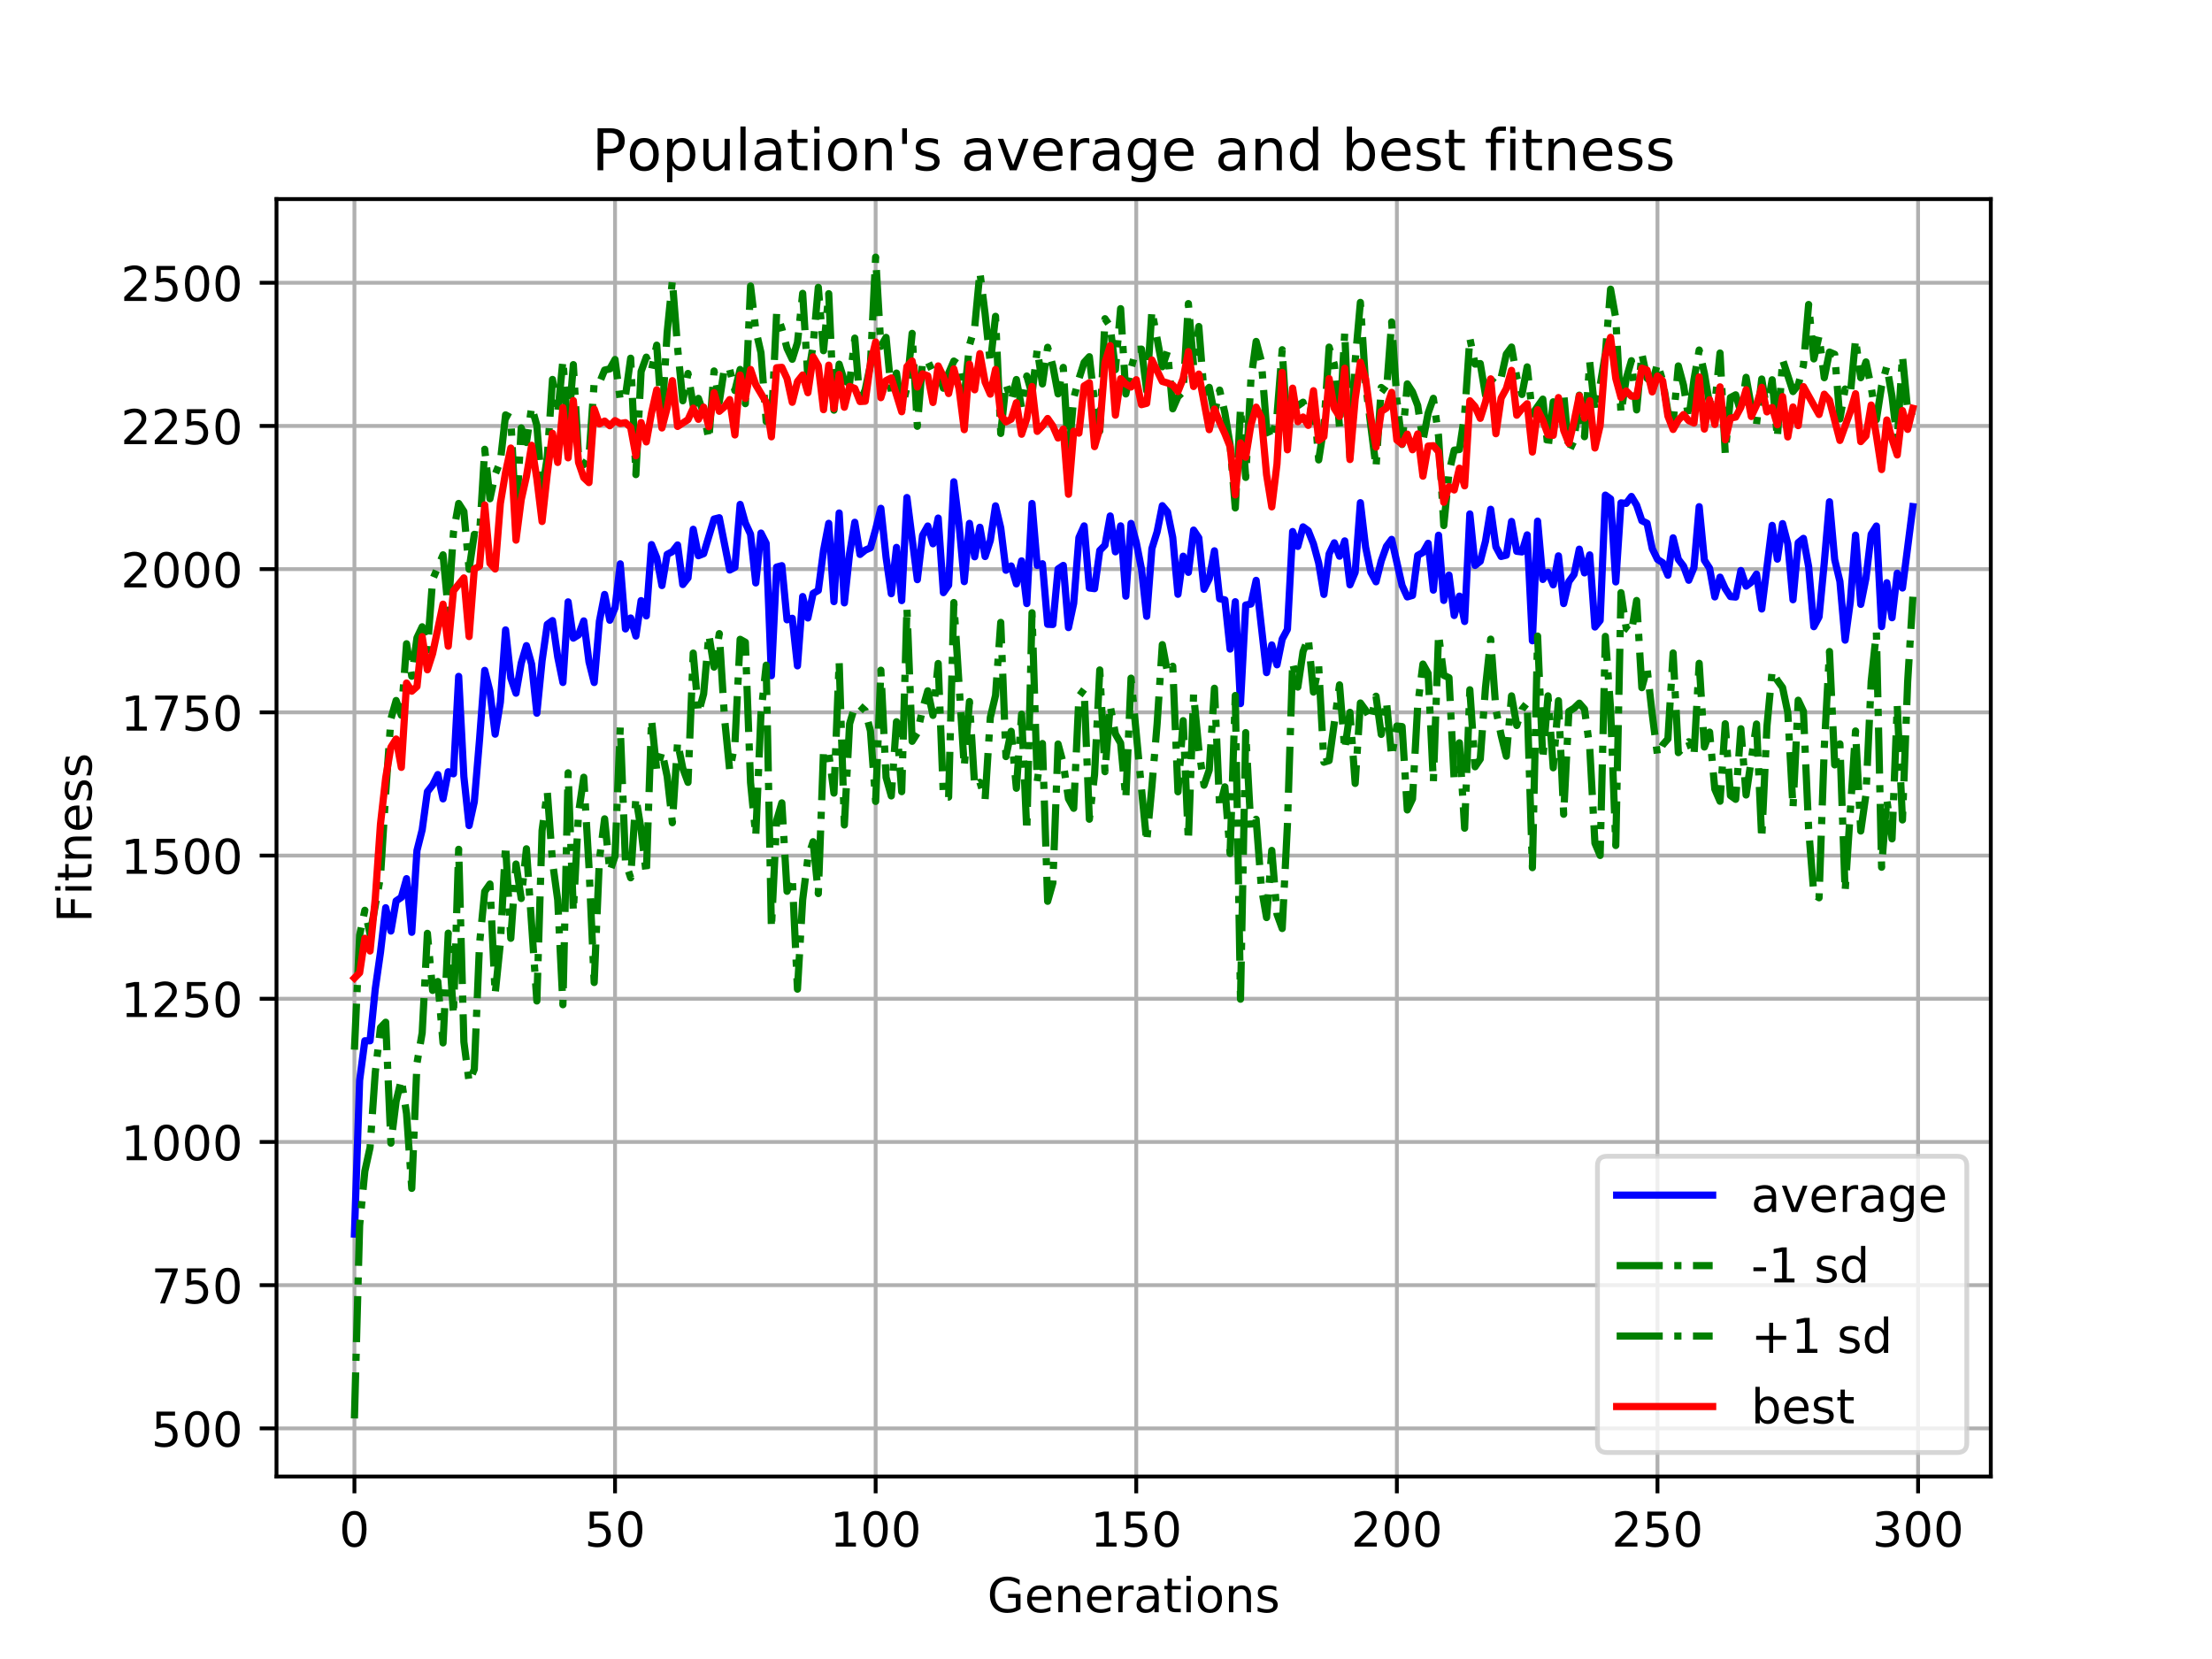 <?xml version="1.0" encoding="utf-8" standalone="no"?>
<!DOCTYPE svg PUBLIC "-//W3C//DTD SVG 1.1//EN"
  "http://www.w3.org/Graphics/SVG/1.1/DTD/svg11.dtd">
<!-- Created with matplotlib (https://matplotlib.org/) -->
<svg height="345.6pt" version="1.1" viewBox="0 0 460.8 345.6" width="460.8pt" xmlns="http://www.w3.org/2000/svg" xmlns:xlink="http://www.w3.org/1999/xlink">
 <defs>
  <style type="text/css">
*{stroke-linecap:butt;stroke-linejoin:round;}
  </style>
 </defs>
 <g id="figure_1">
  <g id="patch_1">
   <path d="M 0 345.6 
L 460.8 345.6 
L 460.8 0 
L 0 0 
z
" style="fill:#ffffff;"/>
  </g>
  <g id="axes_1">
   <g id="patch_2">
    <path d="M 57.6 307.584 
L 414.72 307.584 
L 414.72 41.472 
L 57.6 41.472 
z
" style="fill:#ffffff;"/>
   </g>
   <g id="matplotlib.axis_1">
    <g id="xtick_1">
     <g id="line2d_1">
      <path clip-path="url(#p2defe913fe)" d="M 73.833 307.584 
L 73.833 41.472 
" style="fill:none;stroke:#b0b0b0;stroke-linecap:square;stroke-width:0.8;"/>
     </g>
     <g id="line2d_2">
      <defs>
       <path d="M 0 0 
L 0 3.5 
" id="m8d5bd57a5a" style="stroke:#000000;stroke-width:0.8;"/>
      </defs>
      <g>
       <use style="stroke:#000000;stroke-width:0.8;" x="73.833" xlink:href="#m8d5bd57a5a" y="307.584"/>
      </g>
     </g>
     <g id="text_1">
      <!-- 0 -->
      <defs>
       <path d="M 31.781 66.406 
Q 24.172 66.406 20.328 58.906 
Q 16.5 51.422 16.5 36.375 
Q 16.5 21.391 20.328 13.891 
Q 24.172 6.391 31.781 6.391 
Q 39.453 6.391 43.281 13.891 
Q 47.125 21.391 47.125 36.375 
Q 47.125 51.422 43.281 58.906 
Q 39.453 66.406 31.781 66.406 
z
M 31.781 74.219 
Q 44.047 74.219 50.516 64.516 
Q 56.984 54.828 56.984 36.375 
Q 56.984 17.969 50.516 8.266 
Q 44.047 -1.422 31.781 -1.422 
Q 19.531 -1.422 13.062 8.266 
Q 6.594 17.969 6.594 36.375 
Q 6.594 54.828 13.062 64.516 
Q 19.531 74.219 31.781 74.219 
z
" id="DejaVuSans-48"/>
      </defs>
      <g transform="translate(70.651 322.182)scale(0.1 -0.1)">
       <use xlink:href="#DejaVuSans-48"/>
      </g>
     </g>
    </g>
    <g id="xtick_2">
     <g id="line2d_3">
      <path clip-path="url(#p2defe913fe)" d="M 128.123 307.584 
L 128.123 41.472 
" style="fill:none;stroke:#b0b0b0;stroke-linecap:square;stroke-width:0.8;"/>
     </g>
     <g id="line2d_4">
      <g>
       <use style="stroke:#000000;stroke-width:0.8;" x="128.123" xlink:href="#m8d5bd57a5a" y="307.584"/>
      </g>
     </g>
     <g id="text_2">
      <!-- 50 -->
      <defs>
       <path d="M 10.797 72.906 
L 49.516 72.906 
L 49.516 64.594 
L 19.828 64.594 
L 19.828 46.734 
Q 21.969 47.469 24.109 47.828 
Q 26.266 48.188 28.422 48.188 
Q 40.625 48.188 47.75 41.5 
Q 54.891 34.812 54.891 23.391 
Q 54.891 11.625 47.562 5.094 
Q 40.234 -1.422 26.906 -1.422 
Q 22.312 -1.422 17.547 -0.641 
Q 12.797 0.141 7.719 1.703 
L 7.719 11.625 
Q 12.109 9.234 16.797 8.062 
Q 21.484 6.891 26.703 6.891 
Q 35.156 6.891 40.078 11.328 
Q 45.016 15.766 45.016 23.391 
Q 45.016 31 40.078 35.438 
Q 35.156 39.891 26.703 39.891 
Q 22.75 39.891 18.812 39.016 
Q 14.891 38.141 10.797 36.281 
z
" id="DejaVuSans-53"/>
      </defs>
      <g transform="translate(121.76 322.182)scale(0.1 -0.1)">
       <use xlink:href="#DejaVuSans-53"/>
       <use x="63.623" xlink:href="#DejaVuSans-48"/>
      </g>
     </g>
    </g>
    <g id="xtick_3">
     <g id="line2d_5">
      <path clip-path="url(#p2defe913fe)" d="M 182.413 307.584 
L 182.413 41.472 
" style="fill:none;stroke:#b0b0b0;stroke-linecap:square;stroke-width:0.8;"/>
     </g>
     <g id="line2d_6">
      <g>
       <use style="stroke:#000000;stroke-width:0.8;" x="182.413" xlink:href="#m8d5bd57a5a" y="307.584"/>
      </g>
     </g>
     <g id="text_3">
      <!-- 100 -->
      <defs>
       <path d="M 12.406 8.297 
L 28.516 8.297 
L 28.516 63.922 
L 10.984 60.406 
L 10.984 69.391 
L 28.422 72.906 
L 38.281 72.906 
L 38.281 8.297 
L 54.391 8.297 
L 54.391 0 
L 12.406 0 
z
" id="DejaVuSans-49"/>
      </defs>
      <g transform="translate(172.869 322.182)scale(0.1 -0.1)">
       <use xlink:href="#DejaVuSans-49"/>
       <use x="63.623" xlink:href="#DejaVuSans-48"/>
       <use x="127.246" xlink:href="#DejaVuSans-48"/>
      </g>
     </g>
    </g>
    <g id="xtick_4">
     <g id="line2d_7">
      <path clip-path="url(#p2defe913fe)" d="M 236.703 307.584 
L 236.703 41.472 
" style="fill:none;stroke:#b0b0b0;stroke-linecap:square;stroke-width:0.8;"/>
     </g>
     <g id="line2d_8">
      <g>
       <use style="stroke:#000000;stroke-width:0.8;" x="236.703" xlink:href="#m8d5bd57a5a" y="307.584"/>
      </g>
     </g>
     <g id="text_4">
      <!-- 150 -->
      <g transform="translate(227.159 322.182)scale(0.1 -0.1)">
       <use xlink:href="#DejaVuSans-49"/>
       <use x="63.623" xlink:href="#DejaVuSans-53"/>
       <use x="127.246" xlink:href="#DejaVuSans-48"/>
      </g>
     </g>
    </g>
    <g id="xtick_5">
     <g id="line2d_9">
      <path clip-path="url(#p2defe913fe)" d="M 290.993 307.584 
L 290.993 41.472 
" style="fill:none;stroke:#b0b0b0;stroke-linecap:square;stroke-width:0.8;"/>
     </g>
     <g id="line2d_10">
      <g>
       <use style="stroke:#000000;stroke-width:0.8;" x="290.993" xlink:href="#m8d5bd57a5a" y="307.584"/>
      </g>
     </g>
     <g id="text_5">
      <!-- 200 -->
      <defs>
       <path d="M 19.188 8.297 
L 53.609 8.297 
L 53.609 0 
L 7.328 0 
L 7.328 8.297 
Q 12.938 14.109 22.625 23.891 
Q 32.328 33.688 34.812 36.531 
Q 39.547 41.844 41.422 45.531 
Q 43.312 49.219 43.312 52.781 
Q 43.312 58.594 39.234 62.25 
Q 35.156 65.922 28.609 65.922 
Q 23.969 65.922 18.812 64.312 
Q 13.672 62.703 7.812 59.422 
L 7.812 69.391 
Q 13.766 71.781 18.938 73 
Q 24.125 74.219 28.422 74.219 
Q 39.75 74.219 46.484 68.547 
Q 53.219 62.891 53.219 53.422 
Q 53.219 48.922 51.531 44.891 
Q 49.859 40.875 45.406 35.406 
Q 44.188 33.984 37.641 27.219 
Q 31.109 20.453 19.188 8.297 
z
" id="DejaVuSans-50"/>
      </defs>
      <g transform="translate(281.449 322.182)scale(0.1 -0.1)">
       <use xlink:href="#DejaVuSans-50"/>
       <use x="63.623" xlink:href="#DejaVuSans-48"/>
       <use x="127.246" xlink:href="#DejaVuSans-48"/>
      </g>
     </g>
    </g>
    <g id="xtick_6">
     <g id="line2d_11">
      <path clip-path="url(#p2defe913fe)" d="M 345.283 307.584 
L 345.283 41.472 
" style="fill:none;stroke:#b0b0b0;stroke-linecap:square;stroke-width:0.8;"/>
     </g>
     <g id="line2d_12">
      <g>
       <use style="stroke:#000000;stroke-width:0.8;" x="345.283" xlink:href="#m8d5bd57a5a" y="307.584"/>
      </g>
     </g>
     <g id="text_6">
      <!-- 250 -->
      <g transform="translate(335.739 322.182)scale(0.1 -0.1)">
       <use xlink:href="#DejaVuSans-50"/>
       <use x="63.623" xlink:href="#DejaVuSans-53"/>
       <use x="127.246" xlink:href="#DejaVuSans-48"/>
      </g>
     </g>
    </g>
    <g id="xtick_7">
     <g id="line2d_13">
      <path clip-path="url(#p2defe913fe)" d="M 399.573 307.584 
L 399.573 41.472 
" style="fill:none;stroke:#b0b0b0;stroke-linecap:square;stroke-width:0.8;"/>
     </g>
     <g id="line2d_14">
      <g>
       <use style="stroke:#000000;stroke-width:0.8;" x="399.573" xlink:href="#m8d5bd57a5a" y="307.584"/>
      </g>
     </g>
     <g id="text_7">
      <!-- 300 -->
      <defs>
       <path d="M 40.578 39.312 
Q 47.656 37.797 51.625 33 
Q 55.609 28.219 55.609 21.188 
Q 55.609 10.406 48.188 4.484 
Q 40.766 -1.422 27.094 -1.422 
Q 22.516 -1.422 17.656 -0.516 
Q 12.797 0.391 7.625 2.203 
L 7.625 11.719 
Q 11.719 9.328 16.594 8.109 
Q 21.484 6.891 26.812 6.891 
Q 36.078 6.891 40.938 10.547 
Q 45.797 14.203 45.797 21.188 
Q 45.797 27.641 41.281 31.266 
Q 36.766 34.906 28.719 34.906 
L 20.219 34.906 
L 20.219 43.016 
L 29.109 43.016 
Q 36.375 43.016 40.234 45.922 
Q 44.094 48.828 44.094 54.297 
Q 44.094 59.906 40.109 62.906 
Q 36.141 65.922 28.719 65.922 
Q 24.656 65.922 20.016 65.031 
Q 15.375 64.156 9.812 62.312 
L 9.812 71.094 
Q 15.438 72.656 20.344 73.438 
Q 25.25 74.219 29.594 74.219 
Q 40.828 74.219 47.359 69.109 
Q 53.906 64.016 53.906 55.328 
Q 53.906 49.266 50.438 45.094 
Q 46.969 40.922 40.578 39.312 
z
" id="DejaVuSans-51"/>
      </defs>
      <g transform="translate(390.029 322.182)scale(0.1 -0.1)">
       <use xlink:href="#DejaVuSans-51"/>
       <use x="63.623" xlink:href="#DejaVuSans-48"/>
       <use x="127.246" xlink:href="#DejaVuSans-48"/>
      </g>
     </g>
    </g>
    <g id="text_8">
     <!-- Generations -->
     <defs>
      <path d="M 59.516 10.406 
L 59.516 29.984 
L 43.406 29.984 
L 43.406 38.094 
L 69.281 38.094 
L 69.281 6.781 
Q 63.578 2.734 56.688 0.656 
Q 49.812 -1.422 42 -1.422 
Q 24.906 -1.422 15.25 8.562 
Q 5.609 18.562 5.609 36.375 
Q 5.609 54.25 15.25 64.234 
Q 24.906 74.219 42 74.219 
Q 49.125 74.219 55.547 72.453 
Q 61.969 70.703 67.391 67.281 
L 67.391 56.781 
Q 61.922 61.422 55.766 63.766 
Q 49.609 66.109 42.828 66.109 
Q 29.438 66.109 22.719 58.641 
Q 16.016 51.172 16.016 36.375 
Q 16.016 21.625 22.719 14.156 
Q 29.438 6.688 42.828 6.688 
Q 48.047 6.688 52.141 7.594 
Q 56.25 8.5 59.516 10.406 
z
" id="DejaVuSans-71"/>
      <path d="M 56.203 29.594 
L 56.203 25.203 
L 14.891 25.203 
Q 15.484 15.922 20.484 11.062 
Q 25.484 6.203 34.422 6.203 
Q 39.594 6.203 44.453 7.469 
Q 49.312 8.734 54.109 11.281 
L 54.109 2.781 
Q 49.266 0.734 44.188 -0.344 
Q 39.109 -1.422 33.891 -1.422 
Q 20.797 -1.422 13.156 6.188 
Q 5.516 13.812 5.516 26.812 
Q 5.516 40.234 12.766 48.109 
Q 20.016 56 32.328 56 
Q 43.359 56 49.781 48.891 
Q 56.203 41.797 56.203 29.594 
z
M 47.219 32.234 
Q 47.125 39.594 43.094 43.984 
Q 39.062 48.391 32.422 48.391 
Q 24.906 48.391 20.391 44.141 
Q 15.875 39.891 15.188 32.172 
z
" id="DejaVuSans-101"/>
      <path d="M 54.891 33.016 
L 54.891 0 
L 45.906 0 
L 45.906 32.719 
Q 45.906 40.484 42.875 44.328 
Q 39.844 48.188 33.797 48.188 
Q 26.516 48.188 22.312 43.547 
Q 18.109 38.922 18.109 30.906 
L 18.109 0 
L 9.078 0 
L 9.078 54.688 
L 18.109 54.688 
L 18.109 46.188 
Q 21.344 51.125 25.703 53.562 
Q 30.078 56 35.797 56 
Q 45.219 56 50.047 50.172 
Q 54.891 44.344 54.891 33.016 
z
" id="DejaVuSans-110"/>
      <path d="M 41.109 46.297 
Q 39.594 47.172 37.812 47.578 
Q 36.031 48 33.891 48 
Q 26.266 48 22.188 43.047 
Q 18.109 38.094 18.109 28.812 
L 18.109 0 
L 9.078 0 
L 9.078 54.688 
L 18.109 54.688 
L 18.109 46.188 
Q 20.953 51.172 25.484 53.578 
Q 30.031 56 36.531 56 
Q 37.453 56 38.578 55.875 
Q 39.703 55.766 41.062 55.516 
z
" id="DejaVuSans-114"/>
      <path d="M 34.281 27.484 
Q 23.391 27.484 19.188 25 
Q 14.984 22.516 14.984 16.5 
Q 14.984 11.719 18.141 8.906 
Q 21.297 6.109 26.703 6.109 
Q 34.188 6.109 38.703 11.406 
Q 43.219 16.703 43.219 25.484 
L 43.219 27.484 
z
M 52.203 31.203 
L 52.203 0 
L 43.219 0 
L 43.219 8.297 
Q 40.141 3.328 35.547 0.953 
Q 30.953 -1.422 24.312 -1.422 
Q 15.922 -1.422 10.953 3.297 
Q 6 8.016 6 15.922 
Q 6 25.141 12.172 29.828 
Q 18.359 34.516 30.609 34.516 
L 43.219 34.516 
L 43.219 35.406 
Q 43.219 41.609 39.141 45 
Q 35.062 48.391 27.688 48.391 
Q 23 48.391 18.547 47.266 
Q 14.109 46.141 10.016 43.891 
L 10.016 52.203 
Q 14.938 54.109 19.578 55.047 
Q 24.219 56 28.609 56 
Q 40.484 56 46.344 49.844 
Q 52.203 43.703 52.203 31.203 
z
" id="DejaVuSans-97"/>
      <path d="M 18.312 70.219 
L 18.312 54.688 
L 36.812 54.688 
L 36.812 47.703 
L 18.312 47.703 
L 18.312 18.016 
Q 18.312 11.328 20.141 9.422 
Q 21.969 7.516 27.594 7.516 
L 36.812 7.516 
L 36.812 0 
L 27.594 0 
Q 17.188 0 13.234 3.875 
Q 9.281 7.766 9.281 18.016 
L 9.281 47.703 
L 2.688 47.703 
L 2.688 54.688 
L 9.281 54.688 
L 9.281 70.219 
z
" id="DejaVuSans-116"/>
      <path d="M 9.422 54.688 
L 18.406 54.688 
L 18.406 0 
L 9.422 0 
z
M 9.422 75.984 
L 18.406 75.984 
L 18.406 64.594 
L 9.422 64.594 
z
" id="DejaVuSans-105"/>
      <path d="M 30.609 48.391 
Q 23.391 48.391 19.188 42.75 
Q 14.984 37.109 14.984 27.297 
Q 14.984 17.484 19.156 11.844 
Q 23.344 6.203 30.609 6.203 
Q 37.797 6.203 41.984 11.859 
Q 46.188 17.531 46.188 27.297 
Q 46.188 37.016 41.984 42.703 
Q 37.797 48.391 30.609 48.391 
z
M 30.609 56 
Q 42.328 56 49.016 48.375 
Q 55.719 40.766 55.719 27.297 
Q 55.719 13.875 49.016 6.219 
Q 42.328 -1.422 30.609 -1.422 
Q 18.844 -1.422 12.172 6.219 
Q 5.516 13.875 5.516 27.297 
Q 5.516 40.766 12.172 48.375 
Q 18.844 56 30.609 56 
z
" id="DejaVuSans-111"/>
      <path d="M 44.281 53.078 
L 44.281 44.578 
Q 40.484 46.531 36.375 47.5 
Q 32.281 48.484 27.875 48.484 
Q 21.188 48.484 17.844 46.438 
Q 14.5 44.391 14.5 40.281 
Q 14.5 37.156 16.891 35.375 
Q 19.281 33.594 26.516 31.984 
L 29.594 31.297 
Q 39.156 29.25 43.188 25.516 
Q 47.219 21.781 47.219 15.094 
Q 47.219 7.469 41.188 3.016 
Q 35.156 -1.422 24.609 -1.422 
Q 20.219 -1.422 15.453 -0.562 
Q 10.688 0.297 5.422 2 
L 5.422 11.281 
Q 10.406 8.688 15.234 7.391 
Q 20.062 6.109 24.812 6.109 
Q 31.156 6.109 34.562 8.281 
Q 37.984 10.453 37.984 14.406 
Q 37.984 18.062 35.516 20.016 
Q 33.062 21.969 24.703 23.781 
L 21.578 24.516 
Q 13.234 26.266 9.516 29.906 
Q 5.812 33.547 5.812 39.891 
Q 5.812 47.609 11.281 51.797 
Q 16.75 56 26.812 56 
Q 31.781 56 36.172 55.266 
Q 40.578 54.547 44.281 53.078 
z
" id="DejaVuSans-115"/>
     </defs>
     <g transform="translate(205.662 335.861)scale(0.1 -0.1)">
      <use xlink:href="#DejaVuSans-71"/>
      <use x="77.49" xlink:href="#DejaVuSans-101"/>
      <use x="139.014" xlink:href="#DejaVuSans-110"/>
      <use x="202.393" xlink:href="#DejaVuSans-101"/>
      <use x="263.916" xlink:href="#DejaVuSans-114"/>
      <use x="305.029" xlink:href="#DejaVuSans-97"/>
      <use x="366.309" xlink:href="#DejaVuSans-116"/>
      <use x="405.518" xlink:href="#DejaVuSans-105"/>
      <use x="433.301" xlink:href="#DejaVuSans-111"/>
      <use x="494.482" xlink:href="#DejaVuSans-110"/>
      <use x="557.861" xlink:href="#DejaVuSans-115"/>
     </g>
    </g>
   </g>
   <g id="matplotlib.axis_2">
    <g id="ytick_1">
     <g id="line2d_15">
      <path clip-path="url(#p2defe913fe)" d="M 57.6 297.556 
L 414.72 297.556 
" style="fill:none;stroke:#b0b0b0;stroke-linecap:square;stroke-width:0.8;"/>
     </g>
     <g id="line2d_16">
      <defs>
       <path d="M 0 0 
L -3.5 0 
" id="m53a95dcf77" style="stroke:#000000;stroke-width:0.8;"/>
      </defs>
      <g>
       <use style="stroke:#000000;stroke-width:0.8;" x="57.6" xlink:href="#m53a95dcf77" y="297.556"/>
      </g>
     </g>
     <g id="text_9">
      <!-- 500 -->
      <g transform="translate(31.512 301.355)scale(0.1 -0.1)">
       <use xlink:href="#DejaVuSans-53"/>
       <use x="63.623" xlink:href="#DejaVuSans-48"/>
       <use x="127.246" xlink:href="#DejaVuSans-48"/>
      </g>
     </g>
    </g>
    <g id="ytick_2">
     <g id="line2d_17">
      <path clip-path="url(#p2defe913fe)" d="M 57.6 267.724 
L 414.72 267.724 
" style="fill:none;stroke:#b0b0b0;stroke-linecap:square;stroke-width:0.8;"/>
     </g>
     <g id="line2d_18">
      <g>
       <use style="stroke:#000000;stroke-width:0.8;" x="57.6" xlink:href="#m53a95dcf77" y="267.724"/>
      </g>
     </g>
     <g id="text_10">
      <!-- 750 -->
      <defs>
       <path d="M 8.203 72.906 
L 55.078 72.906 
L 55.078 68.703 
L 28.609 0 
L 18.312 0 
L 43.219 64.594 
L 8.203 64.594 
z
" id="DejaVuSans-55"/>
      </defs>
      <g transform="translate(31.512 271.523)scale(0.1 -0.1)">
       <use xlink:href="#DejaVuSans-55"/>
       <use x="63.623" xlink:href="#DejaVuSans-53"/>
       <use x="127.246" xlink:href="#DejaVuSans-48"/>
      </g>
     </g>
    </g>
    <g id="ytick_3">
     <g id="line2d_19">
      <path clip-path="url(#p2defe913fe)" d="M 57.6 237.892 
L 414.72 237.892 
" style="fill:none;stroke:#b0b0b0;stroke-linecap:square;stroke-width:0.8;"/>
     </g>
     <g id="line2d_20">
      <g>
       <use style="stroke:#000000;stroke-width:0.8;" x="57.6" xlink:href="#m53a95dcf77" y="237.892"/>
      </g>
     </g>
     <g id="text_11">
      <!-- 1000 -->
      <g transform="translate(25.15 241.691)scale(0.1 -0.1)">
       <use xlink:href="#DejaVuSans-49"/>
       <use x="63.623" xlink:href="#DejaVuSans-48"/>
       <use x="127.246" xlink:href="#DejaVuSans-48"/>
       <use x="190.869" xlink:href="#DejaVuSans-48"/>
      </g>
     </g>
    </g>
    <g id="ytick_4">
     <g id="line2d_21">
      <path clip-path="url(#p2defe913fe)" d="M 57.6 208.06 
L 414.72 208.06 
" style="fill:none;stroke:#b0b0b0;stroke-linecap:square;stroke-width:0.8;"/>
     </g>
     <g id="line2d_22">
      <g>
       <use style="stroke:#000000;stroke-width:0.8;" x="57.6" xlink:href="#m53a95dcf77" y="208.06"/>
      </g>
     </g>
     <g id="text_12">
      <!-- 1250 -->
      <g transform="translate(25.15 211.859)scale(0.1 -0.1)">
       <use xlink:href="#DejaVuSans-49"/>
       <use x="63.623" xlink:href="#DejaVuSans-50"/>
       <use x="127.246" xlink:href="#DejaVuSans-53"/>
       <use x="190.869" xlink:href="#DejaVuSans-48"/>
      </g>
     </g>
    </g>
    <g id="ytick_5">
     <g id="line2d_23">
      <path clip-path="url(#p2defe913fe)" d="M 57.6 178.228 
L 414.72 178.228 
" style="fill:none;stroke:#b0b0b0;stroke-linecap:square;stroke-width:0.8;"/>
     </g>
     <g id="line2d_24">
      <g>
       <use style="stroke:#000000;stroke-width:0.8;" x="57.6" xlink:href="#m53a95dcf77" y="178.228"/>
      </g>
     </g>
     <g id="text_13">
      <!-- 1500 -->
      <g transform="translate(25.15 182.027)scale(0.1 -0.1)">
       <use xlink:href="#DejaVuSans-49"/>
       <use x="63.623" xlink:href="#DejaVuSans-53"/>
       <use x="127.246" xlink:href="#DejaVuSans-48"/>
       <use x="190.869" xlink:href="#DejaVuSans-48"/>
      </g>
     </g>
    </g>
    <g id="ytick_6">
     <g id="line2d_25">
      <path clip-path="url(#p2defe913fe)" d="M 57.6 148.396 
L 414.72 148.396 
" style="fill:none;stroke:#b0b0b0;stroke-linecap:square;stroke-width:0.8;"/>
     </g>
     <g id="line2d_26">
      <g>
       <use style="stroke:#000000;stroke-width:0.8;" x="57.6" xlink:href="#m53a95dcf77" y="148.396"/>
      </g>
     </g>
     <g id="text_14">
      <!-- 1750 -->
      <g transform="translate(25.15 152.195)scale(0.1 -0.1)">
       <use xlink:href="#DejaVuSans-49"/>
       <use x="63.623" xlink:href="#DejaVuSans-55"/>
       <use x="127.246" xlink:href="#DejaVuSans-53"/>
       <use x="190.869" xlink:href="#DejaVuSans-48"/>
      </g>
     </g>
    </g>
    <g id="ytick_7">
     <g id="line2d_27">
      <path clip-path="url(#p2defe913fe)" d="M 57.6 118.564 
L 414.72 118.564 
" style="fill:none;stroke:#b0b0b0;stroke-linecap:square;stroke-width:0.8;"/>
     </g>
     <g id="line2d_28">
      <g>
       <use style="stroke:#000000;stroke-width:0.8;" x="57.6" xlink:href="#m53a95dcf77" y="118.564"/>
      </g>
     </g>
     <g id="text_15">
      <!-- 2000 -->
      <g transform="translate(25.15 122.363)scale(0.1 -0.1)">
       <use xlink:href="#DejaVuSans-50"/>
       <use x="63.623" xlink:href="#DejaVuSans-48"/>
       <use x="127.246" xlink:href="#DejaVuSans-48"/>
       <use x="190.869" xlink:href="#DejaVuSans-48"/>
      </g>
     </g>
    </g>
    <g id="ytick_8">
     <g id="line2d_29">
      <path clip-path="url(#p2defe913fe)" d="M 57.6 88.732 
L 414.72 88.732 
" style="fill:none;stroke:#b0b0b0;stroke-linecap:square;stroke-width:0.8;"/>
     </g>
     <g id="line2d_30">
      <g>
       <use style="stroke:#000000;stroke-width:0.8;" x="57.6" xlink:href="#m53a95dcf77" y="88.732"/>
      </g>
     </g>
     <g id="text_16">
      <!-- 2250 -->
      <g transform="translate(25.15 92.531)scale(0.1 -0.1)">
       <use xlink:href="#DejaVuSans-50"/>
       <use x="63.623" xlink:href="#DejaVuSans-50"/>
       <use x="127.246" xlink:href="#DejaVuSans-53"/>
       <use x="190.869" xlink:href="#DejaVuSans-48"/>
      </g>
     </g>
    </g>
    <g id="ytick_9">
     <g id="line2d_31">
      <path clip-path="url(#p2defe913fe)" d="M 57.6 58.9 
L 414.72 58.9 
" style="fill:none;stroke:#b0b0b0;stroke-linecap:square;stroke-width:0.8;"/>
     </g>
     <g id="line2d_32">
      <g>
       <use style="stroke:#000000;stroke-width:0.8;" x="57.6" xlink:href="#m53a95dcf77" y="58.9"/>
      </g>
     </g>
     <g id="text_17">
      <!-- 2500 -->
      <g transform="translate(25.15 62.699)scale(0.1 -0.1)">
       <use xlink:href="#DejaVuSans-50"/>
       <use x="63.623" xlink:href="#DejaVuSans-53"/>
       <use x="127.246" xlink:href="#DejaVuSans-48"/>
       <use x="190.869" xlink:href="#DejaVuSans-48"/>
      </g>
     </g>
    </g>
    <g id="text_18">
     <!-- Fitness -->
     <defs>
      <path d="M 9.812 72.906 
L 51.703 72.906 
L 51.703 64.594 
L 19.672 64.594 
L 19.672 43.109 
L 48.578 43.109 
L 48.578 34.812 
L 19.672 34.812 
L 19.672 0 
L 9.812 0 
z
" id="DejaVuSans-70"/>
     </defs>
     <g transform="translate(19.07 192.202)rotate(-90)scale(0.1 -0.1)">
      <use xlink:href="#DejaVuSans-70"/>
      <use x="57.41" xlink:href="#DejaVuSans-105"/>
      <use x="85.193" xlink:href="#DejaVuSans-116"/>
      <use x="124.402" xlink:href="#DejaVuSans-110"/>
      <use x="187.781" xlink:href="#DejaVuSans-101"/>
      <use x="249.305" xlink:href="#DejaVuSans-115"/>
      <use x="301.404" xlink:href="#DejaVuSans-115"/>
     </g>
    </g>
   </g>
   <g id="line2d_33">
    <path clip-path="url(#p2defe913fe)" d="M 73.833 257.075 
L 74.919 225.04 
L 76.004 216.806 
L 77.09 216.817 
L 78.176 205.988 
L 79.262 198.381 
L 80.348 189.098 
L 81.433 193.953 
L 82.519 187.676 
L 83.605 186.94 
L 84.691 183.041 
L 85.777 194.218 
L 86.862 177.182 
L 87.948 172.867 
L 89.034 164.924 
L 90.12 163.529 
L 91.206 161.358 
L 92.291 166.421 
L 93.377 160.764 
L 94.463 161.203 
L 95.549 140.901 
L 96.635 161.8 
L 97.72 171.982 
L 98.806 167.032 
L 99.892 154.107 
L 100.978 139.65 
L 102.064 144.029 
L 103.149 152.941 
L 104.235 146.296 
L 105.321 131.222 
L 106.407 141.239 
L 107.493 144.406 
L 108.578 138.155 
L 109.664 134.5 
L 110.75 138.373 
L 111.836 148.579 
L 112.922 137.685 
L 114.007 130.073 
L 115.093 129.284 
L 116.179 136.841 
L 117.265 142.171 
L 118.351 125.378 
L 119.436 132.935 
L 120.522 132.254 
L 121.608 129.347 
L 122.694 137.865 
L 123.78 142.181 
L 124.865 129.419 
L 125.951 123.835 
L 127.037 129.208 
L 128.123 126.626 
L 129.209 117.459 
L 130.294 131.017 
L 131.38 128.74 
L 132.466 132.5 
L 133.552 125.12 
L 134.638 128.302 
L 135.723 113.446 
L 136.809 116.184 
L 137.895 121.979 
L 138.981 115.484 
L 140.067 114.916 
L 141.152 113.524 
L 142.238 121.769 
L 143.324 120.389 
L 144.41 110.262 
L 145.496 115.769 
L 146.581 115.345 
L 148.753 108.125 
L 149.839 107.854 
L 152.01 118.746 
L 153.096 118.183 
L 154.182 105.077 
L 155.268 108.94 
L 156.354 111.292 
L 157.439 121.434 
L 158.525 111.047 
L 159.611 113.185 
L 160.697 140.764 
L 161.783 118.128 
L 162.868 117.838 
L 163.954 129.12 
L 165.04 128.797 
L 166.126 138.711 
L 167.212 124.272 
L 168.297 128.737 
L 169.383 123.619 
L 170.469 123.002 
L 171.555 114.682 
L 172.641 109.018 
L 173.726 125.329 
L 174.812 106.867 
L 175.898 125.59 
L 176.984 115.326 
L 178.07 108.802 
L 179.155 115.497 
L 180.241 114.606 
L 181.327 114.13 
L 182.413 110.26 
L 183.499 105.888 
L 184.584 116.109 
L 185.67 123.681 
L 186.756 114.034 
L 187.842 125.117 
L 188.928 103.647 
L 191.099 120.758 
L 192.185 111.526 
L 193.271 109.575 
L 194.357 113.282 
L 195.442 107.924 
L 196.528 123.457 
L 197.614 121.9 
L 198.7 100.366 
L 199.786 109.218 
L 200.871 121.165 
L 201.957 109.028 
L 203.043 115.992 
L 204.129 109.834 
L 205.215 115.935 
L 206.3 112.585 
L 207.386 105.378 
L 208.472 109.973 
L 209.558 118.798 
L 210.644 117.897 
L 211.729 121.634 
L 212.815 116.84 
L 213.901 125.737 
L 214.987 104.887 
L 216.073 117.786 
L 217.158 117.436 
L 218.244 130.05 
L 219.33 130.096 
L 220.416 118.521 
L 221.502 117.785 
L 222.587 130.739 
L 223.673 125.671 
L 224.759 111.985 
L 225.845 109.554 
L 226.931 122.484 
L 228.016 122.629 
L 229.102 114.678 
L 230.188 113.574 
L 231.274 107.484 
L 232.36 114.952 
L 233.445 109.547 
L 234.531 124.191 
L 235.617 109.037 
L 236.703 112.977 
L 237.789 118.505 
L 238.875 128.392 
L 239.96 114.287 
L 241.046 110.793 
L 242.132 105.342 
L 243.218 106.638 
L 244.304 111.976 
L 245.389 123.802 
L 246.475 115.869 
L 247.561 119.23 
L 248.647 110.429 
L 249.733 112.051 
L 250.818 122.755 
L 251.904 120.556 
L 252.99 114.747 
L 254.076 124.735 
L 255.162 124.967 
L 256.247 135.212 
L 257.333 125.35 
L 258.419 146.574 
L 259.505 126.032 
L 260.591 125.827 
L 261.676 120.897 
L 263.848 140.12 
L 264.934 134.352 
L 266.02 138.492 
L 267.105 133.141 
L 268.191 131.107 
L 269.277 110.724 
L 270.363 113.828 
L 271.449 109.754 
L 272.534 110.562 
L 273.62 113.3 
L 274.706 117.301 
L 275.792 123.83 
L 276.878 115.375 
L 277.963 113.079 
L 279.049 115.868 
L 280.135 112.68 
L 281.221 121.825 
L 282.307 119.215 
L 283.392 104.718 
L 284.478 113.969 
L 285.564 119.183 
L 286.65 121.197 
L 287.736 116.856 
L 288.821 113.809 
L 289.907 112.36 
L 292.079 121.976 
L 293.165 124.348 
L 294.25 124.035 
L 295.336 115.701 
L 296.422 115.087 
L 297.508 113.175 
L 298.594 122.936 
L 299.679 111.498 
L 300.765 125.078 
L 301.851 119.806 
L 302.937 128.219 
L 304.023 124.188 
L 305.108 129.467 
L 306.194 107.065 
L 307.28 117.791 
L 308.366 116.93 
L 309.452 112.764 
L 310.537 106.096 
L 311.623 113.918 
L 312.709 115.92 
L 313.795 115.653 
L 314.881 108.628 
L 315.966 114.848 
L 317.052 114.978 
L 318.138 111.421 
L 319.224 133.486 
L 320.31 108.56 
L 321.395 120.708 
L 322.481 119.221 
L 323.567 121.826 
L 324.653 115.795 
L 325.739 125.736 
L 326.824 121.148 
L 327.91 119.657 
L 328.996 114.402 
L 330.082 119.349 
L 331.168 115.595 
L 332.253 130.617 
L 333.339 129.249 
L 334.425 103.14 
L 335.511 103.93 
L 336.597 121.222 
L 337.682 104.756 
L 338.768 104.868 
L 339.854 103.422 
L 340.94 105.241 
L 342.026 108.471 
L 343.111 109.005 
L 344.197 114.294 
L 345.283 116.527 
L 346.369 117.227 
L 347.455 119.829 
L 348.54 112.042 
L 349.626 116.512 
L 350.712 117.934 
L 351.798 120.878 
L 352.884 118.237 
L 353.969 105.549 
L 355.055 116.702 
L 356.141 118.378 
L 357.227 124.347 
L 358.313 120.229 
L 359.398 122.612 
L 360.484 124.274 
L 361.57 124.381 
L 362.656 118.849 
L 363.742 122.107 
L 364.827 121.286 
L 365.913 119.593 
L 366.999 126.869 
L 369.171 109.446 
L 370.256 116.478 
L 371.342 109.079 
L 372.428 113.271 
L 373.514 124.938 
L 374.6 113.038 
L 375.685 112.153 
L 376.771 118.029 
L 377.857 130.549 
L 378.943 128.501 
L 380.029 117.225 
L 381.114 104.529 
L 382.2 116.572 
L 383.286 121.124 
L 384.372 133.356 
L 385.458 125.335 
L 386.543 111.485 
L 387.629 125.9 
L 388.715 120.449 
L 389.801 111.295 
L 390.887 109.579 
L 391.972 130.526 
L 393.058 121.394 
L 394.144 128.686 
L 395.23 119.408 
L 396.316 122.491 
L 398.487 105.539 
L 398.487 105.539 
" style="fill:none;stroke:#0000ff;stroke-linecap:square;stroke-width:1.5;"/>
   </g>
   <g id="line2d_34">
    <path clip-path="url(#p2defe913fe)" d="M 73.833 295.488 
L 74.919 255.279 
L 76.004 243.981 
L 77.09 239.045 
L 78.176 223.394 
L 79.262 214.08 
L 80.348 212.947 
L 81.433 238.149 
L 82.519 229.427 
L 83.605 224.891 
L 84.691 231.973 
L 85.777 247.562 
L 86.862 221.51 
L 87.948 215.165 
L 89.034 194.43 
L 90.12 206.321 
L 91.206 204.463 
L 92.291 217.259 
L 93.377 194.392 
L 94.463 211.476 
L 95.549 176.926 
L 96.635 217.044 
L 97.72 225.372 
L 98.806 222.749 
L 99.892 196.69 
L 100.978 185.708 
L 102.064 184.158 
L 103.149 207.068 
L 104.235 196.442 
L 105.321 176.017 
L 106.407 195.467 
L 107.493 179.995 
L 108.578 187.172 
L 109.664 176.821 
L 111.836 208.523 
L 112.922 173.022 
L 114.007 164.894 
L 115.093 179.524 
L 116.179 187.453 
L 117.265 209.302 
L 118.351 160.992 
L 119.436 189.911 
L 120.522 169.373 
L 121.608 161.914 
L 122.694 180.499 
L 123.78 204.676 
L 124.865 179.068 
L 125.951 170.576 
L 127.037 181.566 
L 128.123 178.359 
L 129.209 151.458 
L 130.294 179.521 
L 131.38 182.864 
L 132.466 166.128 
L 133.552 172.844 
L 134.638 182.205 
L 135.723 149.86 
L 136.809 160.466 
L 137.895 156.558 
L 138.981 161.725 
L 140.067 171.386 
L 141.152 154.614 
L 142.238 160.05 
L 143.324 162.982 
L 144.41 136.049 
L 145.496 148.548 
L 146.581 144.561 
L 147.667 132.204 
L 148.753 138.971 
L 149.839 131.995 
L 150.925 149.538 
L 152.01 160.501 
L 153.096 155.011 
L 154.182 133.182 
L 155.268 133.79 
L 156.354 163.005 
L 157.439 174.147 
L 158.525 148.615 
L 159.611 138.573 
L 160.697 193.419 
L 161.783 170.925 
L 162.868 167.253 
L 163.954 185.673 
L 165.04 182.749 
L 166.126 206.059 
L 167.212 187.434 
L 168.297 178.733 
L 169.383 175.343 
L 170.469 186.148 
L 171.555 156.306 
L 172.641 156.858 
L 173.726 165.219 
L 174.812 137.874 
L 175.898 171.855 
L 176.984 150.788 
L 178.07 147.17 
L 179.155 147.054 
L 180.241 148.038 
L 181.327 152.253 
L 182.413 166.952 
L 183.499 139.622 
L 184.584 161.935 
L 185.67 165.804 
L 186.756 150.348 
L 187.842 164.916 
L 188.928 126.602 
L 190.013 154.43 
L 191.099 152.714 
L 192.185 147.728 
L 193.271 143.908 
L 194.357 149.027 
L 195.442 138.218 
L 196.528 166.045 
L 197.614 166.054 
L 198.7 125.519 
L 200.871 159.694 
L 201.957 146.141 
L 203.043 163.785 
L 204.129 162.965 
L 205.215 166.485 
L 206.3 149.454 
L 207.386 144.862 
L 208.472 129.655 
L 209.558 157.611 
L 210.644 152.344 
L 211.729 164.205 
L 212.815 148.778 
L 213.901 173.149 
L 214.987 127.652 
L 216.073 162.765 
L 217.158 154.887 
L 218.244 187.757 
L 219.33 183.924 
L 220.416 154.989 
L 221.502 159.034 
L 222.587 166.395 
L 223.673 168.386 
L 224.759 145.048 
L 225.845 143.617 
L 226.931 170.659 
L 228.016 161.381 
L 229.102 139.564 
L 230.188 160.756 
L 231.274 146.993 
L 232.36 152.906 
L 233.445 154.795 
L 234.531 166.314 
L 235.617 141.274 
L 237.789 164.282 
L 238.875 175.401 
L 239.96 163.843 
L 241.046 150.841 
L 242.132 134.288 
L 243.218 140.12 
L 244.304 138.789 
L 245.389 164.951 
L 246.475 150.125 
L 247.561 175.218 
L 248.647 144.587 
L 249.733 156.085 
L 250.818 163.566 
L 251.904 160.418 
L 252.99 143.376 
L 254.076 168.209 
L 255.162 163.915 
L 256.247 177.797 
L 257.333 144.888 
L 258.419 208.153 
L 259.505 152.613 
L 260.591 172.607 
L 261.676 170.666 
L 262.762 184.877 
L 263.848 191.149 
L 264.934 177.159 
L 266.02 190.431 
L 267.105 193.427 
L 268.191 171.868 
L 269.277 137.981 
L 270.363 143.131 
L 271.449 135.724 
L 272.534 132.95 
L 273.62 144.18 
L 274.706 138.79 
L 275.792 158.777 
L 276.878 158.442 
L 279.049 142.671 
L 280.135 156.172 
L 281.221 148.395 
L 282.307 163.202 
L 283.392 146.442 
L 284.478 147.929 
L 285.564 149.983 
L 286.65 145.033 
L 287.736 152.99 
L 288.821 146.091 
L 289.907 157.649 
L 290.993 151.241 
L 292.079 151.356 
L 293.165 168.725 
L 294.25 166.422 
L 295.336 146.924 
L 296.422 138.337 
L 297.508 140.286 
L 298.594 162.896 
L 299.679 132.128 
L 300.765 140.678 
L 301.851 141.175 
L 302.937 162.666 
L 304.023 154.736 
L 305.108 172.528 
L 306.194 143.688 
L 307.28 159.733 
L 308.366 158.125 
L 309.452 143.241 
L 310.537 133.148 
L 311.623 147.821 
L 312.709 153.143 
L 313.795 157.531 
L 314.881 144.96 
L 315.966 151.134 
L 317.052 147.779 
L 318.138 146.416 
L 319.224 180.745 
L 320.31 132.506 
L 321.395 158.269 
L 322.481 144.961 
L 323.567 159.946 
L 324.653 145.964 
L 325.739 169.628 
L 326.824 148.206 
L 327.91 147.528 
L 328.996 146.481 
L 330.082 147.725 
L 331.168 155.758 
L 332.253 175.646 
L 333.339 178.206 
L 334.425 132.568 
L 335.511 147.619 
L 336.597 176.133 
L 337.682 123.465 
L 338.768 130.871 
L 339.854 131.705 
L 340.94 125.094 
L 342.026 143.252 
L 343.111 139.213 
L 344.197 148.848 
L 345.283 157.306 
L 346.369 155.168 
L 347.455 153.935 
L 348.54 136.024 
L 349.626 156.792 
L 351.798 154.512 
L 352.884 157.398 
L 353.969 138.18 
L 355.055 155.619 
L 356.141 152.506 
L 357.227 164.399 
L 358.313 166.917 
L 359.398 150.772 
L 360.484 165.727 
L 361.57 166.512 
L 362.656 151.813 
L 363.742 165.612 
L 365.913 150.826 
L 366.999 174.776 
L 368.085 151.3 
L 369.171 139.779 
L 370.256 141.721 
L 371.342 143.23 
L 372.428 148.419 
L 373.514 168.303 
L 374.6 145.869 
L 375.685 148.173 
L 376.771 172.628 
L 377.857 186.332 
L 378.943 187.024 
L 380.029 155.766 
L 381.114 135.718 
L 382.2 159.34 
L 383.286 154.964 
L 384.372 185.675 
L 386.543 152.276 
L 387.629 173.117 
L 388.715 165.503 
L 389.801 141.941 
L 390.887 131.74 
L 391.972 180.661 
L 393.058 166.491 
L 394.144 174.749 
L 395.23 146.996 
L 396.316 170.811 
L 397.401 142.026 
L 398.487 124.313 
L 398.487 124.313 
" style="fill:none;stroke:#008000;stroke-dasharray:9.6,2.4,1.5,2.4;stroke-dashoffset:0;stroke-width:1.5;"/>
   </g>
   <g id="line2d_35">
    <path clip-path="url(#p2defe913fe)" d="M 73.833 218.663 
L 74.919 194.802 
L 76.004 189.631 
L 77.09 194.59 
L 79.262 182.682 
L 80.348 165.248 
L 81.433 149.757 
L 82.519 145.926 
L 83.605 148.99 
L 84.691 134.108 
L 85.777 140.874 
L 86.862 132.853 
L 87.948 130.569 
L 89.034 135.418 
L 90.12 120.738 
L 92.291 115.582 
L 93.377 127.136 
L 94.463 110.931 
L 95.549 104.877 
L 96.635 106.556 
L 97.72 118.593 
L 98.806 111.315 
L 99.892 111.524 
L 100.978 93.593 
L 102.064 103.899 
L 103.149 98.814 
L 104.235 96.149 
L 105.321 86.426 
L 106.407 87.011 
L 107.493 108.817 
L 108.578 89.138 
L 109.664 92.18 
L 110.75 84.778 
L 111.836 88.635 
L 112.922 102.348 
L 114.007 95.252 
L 115.093 79.045 
L 116.179 86.23 
L 117.265 75.039 
L 118.351 89.765 
L 119.436 75.959 
L 120.522 95.135 
L 121.608 96.78 
L 122.694 95.231 
L 123.78 79.686 
L 124.865 79.77 
L 125.951 77.093 
L 127.037 76.85 
L 128.123 74.893 
L 129.209 83.461 
L 130.294 82.513 
L 131.38 74.617 
L 132.466 98.871 
L 133.552 77.396 
L 134.638 74.4 
L 135.723 77.033 
L 136.809 71.901 
L 137.895 87.4 
L 138.981 69.242 
L 140.067 58.447 
L 141.152 72.435 
L 142.238 83.487 
L 143.324 77.795 
L 144.41 84.474 
L 145.496 82.991 
L 146.581 86.129 
L 147.667 91.536 
L 148.753 77.279 
L 149.839 83.713 
L 150.925 76.575 
L 152.01 76.992 
L 153.096 81.355 
L 154.182 76.971 
L 155.268 84.089 
L 156.354 59.578 
L 157.439 68.722 
L 158.525 73.48 
L 159.611 87.798 
L 160.697 88.11 
L 161.783 65.331 
L 162.868 68.423 
L 163.954 72.567 
L 165.04 74.845 
L 166.126 71.363 
L 167.212 61.11 
L 168.297 78.74 
L 169.383 71.896 
L 170.469 59.855 
L 171.555 73.057 
L 172.641 61.177 
L 173.726 85.44 
L 174.812 75.859 
L 175.898 79.325 
L 176.984 79.864 
L 178.07 70.433 
L 179.155 83.94 
L 180.241 81.175 
L 181.327 76.007 
L 182.413 53.568 
L 183.499 72.153 
L 184.584 70.284 
L 185.67 81.559 
L 186.756 77.72 
L 187.842 85.318 
L 188.928 80.692 
L 190.013 69.447 
L 191.099 88.803 
L 192.185 75.324 
L 193.271 75.242 
L 194.357 77.537 
L 195.442 77.63 
L 196.528 80.869 
L 197.614 77.745 
L 198.7 75.214 
L 199.786 75.979 
L 200.871 82.635 
L 201.957 71.915 
L 203.043 68.199 
L 204.129 56.702 
L 205.215 65.385 
L 206.3 75.717 
L 207.386 65.895 
L 208.472 90.292 
L 209.558 79.986 
L 210.644 83.45 
L 211.729 79.062 
L 212.815 84.901 
L 213.901 78.326 
L 214.987 82.122 
L 216.073 72.806 
L 217.158 79.984 
L 218.244 72.343 
L 219.33 76.269 
L 220.416 82.053 
L 221.502 76.535 
L 222.587 95.084 
L 223.673 82.956 
L 224.759 78.921 
L 225.845 75.49 
L 226.931 74.309 
L 228.016 83.877 
L 229.102 89.792 
L 230.188 66.391 
L 231.274 67.975 
L 232.36 76.997 
L 233.445 64.299 
L 234.531 82.068 
L 235.617 76.8 
L 236.703 72.783 
L 237.789 72.728 
L 238.875 81.382 
L 239.96 64.731 
L 242.132 76.396 
L 243.218 73.156 
L 244.304 85.163 
L 245.389 82.652 
L 246.475 81.613 
L 247.561 63.242 
L 248.647 76.27 
L 249.733 68.016 
L 250.818 81.945 
L 251.904 80.693 
L 252.99 86.117 
L 254.076 81.262 
L 255.162 86.018 
L 256.247 92.627 
L 257.333 105.811 
L 258.419 84.996 
L 259.505 99.451 
L 260.591 79.046 
L 261.676 71.128 
L 262.762 75.208 
L 263.848 89.091 
L 264.934 91.545 
L 266.02 86.554 
L 267.105 72.855 
L 268.191 90.346 
L 269.277 83.467 
L 270.363 84.524 
L 271.449 83.784 
L 272.534 88.174 
L 273.62 82.42 
L 274.706 95.812 
L 275.792 88.884 
L 276.878 72.308 
L 277.963 75.918 
L 279.049 89.065 
L 280.135 69.189 
L 281.221 95.255 
L 282.307 75.227 
L 283.392 62.994 
L 284.478 80.008 
L 286.65 97.361 
L 287.736 80.721 
L 288.821 81.526 
L 289.907 67.071 
L 290.993 83.356 
L 292.079 92.596 
L 293.165 79.971 
L 294.25 81.648 
L 295.336 84.478 
L 296.422 91.836 
L 297.508 86.064 
L 298.594 82.976 
L 299.679 90.867 
L 300.765 109.479 
L 301.851 98.436 
L 302.937 93.773 
L 304.023 93.64 
L 305.108 86.405 
L 306.194 70.441 
L 307.28 75.85 
L 308.366 75.734 
L 309.452 82.286 
L 310.537 79.044 
L 311.623 80.016 
L 312.709 78.697 
L 313.795 73.774 
L 314.881 72.296 
L 315.966 78.562 
L 317.052 82.178 
L 318.138 76.427 
L 319.224 86.228 
L 321.395 83.147 
L 322.481 93.482 
L 323.567 83.706 
L 324.653 85.627 
L 325.739 81.844 
L 326.824 94.089 
L 327.91 91.786 
L 328.996 82.322 
L 330.082 90.974 
L 331.168 75.431 
L 332.253 85.588 
L 333.339 80.293 
L 334.425 73.712 
L 335.511 60.242 
L 336.597 66.311 
L 337.682 86.047 
L 338.768 78.865 
L 339.854 75.14 
L 340.94 85.389 
L 342.026 73.69 
L 343.111 78.796 
L 344.197 79.74 
L 345.283 75.748 
L 346.369 79.286 
L 347.455 85.722 
L 348.54 88.059 
L 349.626 76.231 
L 350.712 80.241 
L 351.798 87.243 
L 352.884 79.077 
L 353.969 72.918 
L 355.055 77.785 
L 356.141 84.25 
L 357.227 84.295 
L 358.313 73.54 
L 359.398 94.451 
L 360.484 82.821 
L 361.57 82.25 
L 362.656 85.885 
L 363.742 78.603 
L 364.827 84.639 
L 365.913 88.36 
L 366.999 78.962 
L 368.085 85.572 
L 369.171 79.113 
L 370.256 91.235 
L 371.342 74.927 
L 373.514 81.572 
L 374.6 80.208 
L 375.685 76.133 
L 376.771 63.431 
L 377.857 74.767 
L 378.943 69.978 
L 380.029 78.685 
L 381.114 73.34 
L 382.2 73.805 
L 383.286 87.283 
L 384.372 81.036 
L 385.458 82.149 
L 386.543 70.693 
L 387.629 78.683 
L 388.715 75.395 
L 389.801 80.649 
L 390.887 87.418 
L 391.972 80.392 
L 393.058 76.297 
L 394.144 82.623 
L 395.23 91.819 
L 396.316 74.172 
L 397.401 85.494 
L 398.487 86.764 
L 398.487 86.764 
" style="fill:none;stroke:#008000;stroke-dasharray:9.6,2.4,1.5,2.4;stroke-dashoffset:0;stroke-width:1.5;"/>
   </g>
   <g id="line2d_36">
    <path clip-path="url(#p2defe913fe)" d="M 73.833 203.751 
L 74.919 202.645 
L 76.004 195.457 
L 77.09 198.105 
L 78.176 187.186 
L 79.262 171.661 
L 80.348 162.03 
L 81.433 155.661 
L 82.519 153.95 
L 83.605 159.86 
L 84.691 142.288 
L 85.777 143.994 
L 86.862 143.02 
L 87.948 132.622 
L 89.034 139.535 
L 90.12 136.156 
L 92.291 125.863 
L 93.377 134.617 
L 94.463 123.074 
L 96.635 120.39 
L 97.72 132.606 
L 98.806 118.523 
L 99.892 117.938 
L 100.978 105.182 
L 102.064 117.346 
L 103.149 118.53 
L 104.235 104.874 
L 105.321 98.37 
L 106.407 93.337 
L 107.493 112.523 
L 108.578 104.089 
L 109.664 99.257 
L 110.75 92.764 
L 111.836 99.749 
L 112.922 108.638 
L 114.007 98.722 
L 115.093 90.265 
L 116.179 96.337 
L 117.265 84.904 
L 118.351 95.377 
L 119.436 83.449 
L 120.522 96.328 
L 121.608 99.502 
L 122.694 100.532 
L 123.78 85.208 
L 124.865 88.307 
L 125.951 87.719 
L 127.037 88.692 
L 128.123 87.626 
L 129.209 88.222 
L 130.294 88.045 
L 131.38 89.027 
L 132.466 94.947 
L 133.552 88.016 
L 134.638 92.057 
L 135.723 86.023 
L 136.809 81.21 
L 137.895 89.154 
L 138.981 84.961 
L 140.067 79.301 
L 141.152 88.832 
L 143.324 87.419 
L 144.41 85.023 
L 145.496 87.35 
L 146.581 84.817 
L 147.667 88.907 
L 148.753 81.793 
L 149.839 85.682 
L 150.925 84.74 
L 152.01 83.241 
L 153.096 90.606 
L 154.182 78.121 
L 155.268 83.001 
L 156.354 76.97 
L 157.439 80.156 
L 159.611 83.807 
L 160.697 90.997 
L 161.783 76.606 
L 162.868 76.521 
L 163.954 78.85 
L 165.04 83.805 
L 166.126 79.483 
L 167.212 78.124 
L 168.297 81.811 
L 169.383 74.339 
L 170.469 76.182 
L 171.555 85.346 
L 172.641 76.068 
L 173.726 85.112 
L 174.812 77.988 
L 175.898 84.836 
L 176.984 80.499 
L 178.07 80.917 
L 179.155 83.651 
L 180.241 83.583 
L 181.327 75.76 
L 182.413 71.243 
L 183.499 82.845 
L 184.584 79.28 
L 185.67 78.732 
L 187.842 85.778 
L 188.928 76.373 
L 190.013 75.197 
L 191.099 80.626 
L 192.185 77.875 
L 193.271 78.295 
L 194.357 83.843 
L 195.442 76.228 
L 196.528 78.46 
L 197.614 81.982 
L 198.7 76.844 
L 199.786 80.94 
L 200.871 89.508 
L 201.957 75.854 
L 203.043 81.208 
L 204.129 73.671 
L 205.215 79.604 
L 206.3 82.107 
L 207.386 76.968 
L 208.472 86.454 
L 209.558 87.889 
L 210.644 87.326 
L 211.729 83.889 
L 212.815 90.46 
L 213.901 87.181 
L 214.987 80.514 
L 216.073 89.865 
L 217.158 88.744 
L 218.244 87.178 
L 219.33 88.75 
L 220.416 91.247 
L 221.502 89.375 
L 222.587 102.967 
L 223.673 89.816 
L 224.759 90.229 
L 225.845 80.394 
L 226.931 79.725 
L 228.016 93.04 
L 229.102 89.282 
L 230.188 75.545 
L 231.274 71.995 
L 232.36 86.483 
L 233.445 78.899 
L 234.531 80.006 
L 235.617 80.621 
L 236.703 79.101 
L 237.789 84.301 
L 238.875 84.02 
L 239.96 74.988 
L 242.132 79.46 
L 243.218 79.774 
L 244.304 80.216 
L 245.389 81.574 
L 246.475 78.871 
L 247.561 73.245 
L 248.647 80.515 
L 249.733 77.924 
L 251.904 89.512 
L 252.99 85.21 
L 254.076 87.953 
L 255.162 90.333 
L 256.247 93.034 
L 257.333 103.098 
L 258.419 92.269 
L 259.505 95.247 
L 260.591 88.479 
L 261.676 84.818 
L 262.762 86.98 
L 263.848 98.879 
L 264.934 105.59 
L 266.02 96.668 
L 267.105 77.581 
L 268.191 93.702 
L 269.277 80.861 
L 270.363 87.848 
L 271.449 86.878 
L 272.534 88.618 
L 273.62 81.397 
L 274.706 91.749 
L 275.792 90.958 
L 276.878 78.87 
L 277.963 85.077 
L 279.049 86.753 
L 280.135 76.714 
L 281.221 95.732 
L 282.307 83.135 
L 283.392 75.455 
L 284.478 78.896 
L 285.564 86.963 
L 286.65 93.156 
L 287.736 85.716 
L 288.821 85.013 
L 289.907 81.74 
L 290.993 91.669 
L 292.079 92.514 
L 293.165 90.435 
L 294.25 93.693 
L 295.336 90.398 
L 296.422 99.194 
L 297.508 92.929 
L 298.594 92.849 
L 299.679 94.101 
L 300.765 104.641 
L 301.851 101.366 
L 302.937 102.069 
L 304.023 97.534 
L 305.108 101.213 
L 306.194 83.49 
L 307.28 84.707 
L 308.366 87.155 
L 309.452 83.76 
L 310.537 78.924 
L 311.623 90.352 
L 312.709 82.929 
L 313.795 80.952 
L 314.881 77.157 
L 315.966 86.497 
L 317.052 85.152 
L 318.138 84.104 
L 319.224 94.171 
L 320.31 85.352 
L 321.395 87.56 
L 322.481 90.582 
L 323.567 90.686 
L 324.653 82.823 
L 325.739 89.643 
L 326.824 92.372 
L 327.91 87.774 
L 328.996 82.434 
L 330.082 87.106 
L 331.168 83.475 
L 332.253 93.325 
L 333.339 88.662 
L 334.425 74.072 
L 335.511 70.274 
L 336.597 78.841 
L 337.682 82.818 
L 338.768 81.433 
L 339.854 82.527 
L 340.94 82.551 
L 342.026 76.698 
L 343.111 77.096 
L 344.197 81.646 
L 345.283 78.329 
L 346.369 79.358 
L 347.455 86.683 
L 348.54 89.465 
L 349.626 87.536 
L 350.712 86.352 
L 351.798 87.634 
L 352.884 88.125 
L 353.969 78.524 
L 355.055 89.385 
L 356.141 83.267 
L 357.227 88.422 
L 358.313 80.589 
L 359.398 91.617 
L 360.484 87.106 
L 361.57 86.888 
L 362.656 84.841 
L 363.742 81.186 
L 364.827 86.759 
L 365.913 84.405 
L 366.999 80.683 
L 368.085 85.805 
L 369.171 84.875 
L 370.256 88.491 
L 371.342 82.621 
L 372.428 91.025 
L 373.514 84.782 
L 374.6 88.662 
L 375.685 80.543 
L 377.857 84.433 
L 378.943 86.345 
L 380.029 82.12 
L 381.114 83.374 
L 383.286 91.751 
L 385.458 85.749 
L 386.543 82.027 
L 387.629 91.996 
L 388.715 90.813 
L 389.801 84.377 
L 390.887 90.729 
L 391.972 97.818 
L 393.058 87.493 
L 394.144 91.488 
L 395.23 94.781 
L 396.316 85.53 
L 397.401 89.447 
L 398.487 85.059 
L 398.487 85.059 
" style="fill:none;stroke:#ff0000;stroke-linecap:square;stroke-width:1.5;"/>
   </g>
   <g id="patch_3">
    <path d="M 57.6 307.584 
L 57.6 41.472 
" style="fill:none;stroke:#000000;stroke-linecap:square;stroke-linejoin:miter;stroke-width:0.8;"/>
   </g>
   <g id="patch_4">
    <path d="M 414.72 307.584 
L 414.72 41.472 
" style="fill:none;stroke:#000000;stroke-linecap:square;stroke-linejoin:miter;stroke-width:0.8;"/>
   </g>
   <g id="patch_5">
    <path d="M 57.6 307.584 
L 414.72 307.584 
" style="fill:none;stroke:#000000;stroke-linecap:square;stroke-linejoin:miter;stroke-width:0.8;"/>
   </g>
   <g id="patch_6">
    <path d="M 57.6 41.472 
L 414.72 41.472 
" style="fill:none;stroke:#000000;stroke-linecap:square;stroke-linejoin:miter;stroke-width:0.8;"/>
   </g>
   <g id="text_19">
    <!-- Population's average and best fitness -->
    <defs>
     <path d="M 19.672 64.797 
L 19.672 37.406 
L 32.078 37.406 
Q 38.969 37.406 42.719 40.969 
Q 46.484 44.531 46.484 51.125 
Q 46.484 57.672 42.719 61.234 
Q 38.969 64.797 32.078 64.797 
z
M 9.812 72.906 
L 32.078 72.906 
Q 44.344 72.906 50.609 67.359 
Q 56.891 61.812 56.891 51.125 
Q 56.891 40.328 50.609 34.812 
Q 44.344 29.297 32.078 29.297 
L 19.672 29.297 
L 19.672 0 
L 9.812 0 
z
" id="DejaVuSans-80"/>
     <path d="M 18.109 8.203 
L 18.109 -20.797 
L 9.078 -20.797 
L 9.078 54.688 
L 18.109 54.688 
L 18.109 46.391 
Q 20.953 51.266 25.266 53.625 
Q 29.594 56 35.594 56 
Q 45.562 56 51.781 48.094 
Q 58.016 40.188 58.016 27.297 
Q 58.016 14.406 51.781 6.484 
Q 45.562 -1.422 35.594 -1.422 
Q 29.594 -1.422 25.266 0.953 
Q 20.953 3.328 18.109 8.203 
z
M 48.688 27.297 
Q 48.688 37.203 44.609 42.844 
Q 40.531 48.484 33.406 48.484 
Q 26.266 48.484 22.188 42.844 
Q 18.109 37.203 18.109 27.297 
Q 18.109 17.391 22.188 11.75 
Q 26.266 6.109 33.406 6.109 
Q 40.531 6.109 44.609 11.75 
Q 48.688 17.391 48.688 27.297 
z
" id="DejaVuSans-112"/>
     <path d="M 8.5 21.578 
L 8.5 54.688 
L 17.484 54.688 
L 17.484 21.922 
Q 17.484 14.156 20.5 10.266 
Q 23.531 6.391 29.594 6.391 
Q 36.859 6.391 41.078 11.031 
Q 45.312 15.672 45.312 23.688 
L 45.312 54.688 
L 54.297 54.688 
L 54.297 0 
L 45.312 0 
L 45.312 8.406 
Q 42.047 3.422 37.719 1 
Q 33.406 -1.422 27.688 -1.422 
Q 18.266 -1.422 13.375 4.438 
Q 8.5 10.297 8.5 21.578 
z
M 31.109 56 
z
" id="DejaVuSans-117"/>
     <path d="M 9.422 75.984 
L 18.406 75.984 
L 18.406 0 
L 9.422 0 
z
" id="DejaVuSans-108"/>
     <path d="M 17.922 72.906 
L 17.922 45.797 
L 9.625 45.797 
L 9.625 72.906 
z
" id="DejaVuSans-39"/>
     <path id="DejaVuSans-32"/>
     <path d="M 2.984 54.688 
L 12.5 54.688 
L 29.594 8.797 
L 46.688 54.688 
L 56.203 54.688 
L 35.688 0 
L 23.484 0 
z
" id="DejaVuSans-118"/>
     <path d="M 45.406 27.984 
Q 45.406 37.75 41.375 43.109 
Q 37.359 48.484 30.078 48.484 
Q 22.859 48.484 18.828 43.109 
Q 14.797 37.75 14.797 27.984 
Q 14.797 18.266 18.828 12.891 
Q 22.859 7.516 30.078 7.516 
Q 37.359 7.516 41.375 12.891 
Q 45.406 18.266 45.406 27.984 
z
M 54.391 6.781 
Q 54.391 -7.172 48.188 -13.984 
Q 42 -20.797 29.203 -20.797 
Q 24.469 -20.797 20.266 -20.094 
Q 16.062 -19.391 12.109 -17.922 
L 12.109 -9.188 
Q 16.062 -11.328 19.922 -12.344 
Q 23.781 -13.375 27.781 -13.375 
Q 36.625 -13.375 41.016 -8.766 
Q 45.406 -4.156 45.406 5.172 
L 45.406 9.625 
Q 42.625 4.781 38.281 2.391 
Q 33.938 0 27.875 0 
Q 17.828 0 11.672 7.656 
Q 5.516 15.328 5.516 27.984 
Q 5.516 40.672 11.672 48.328 
Q 17.828 56 27.875 56 
Q 33.938 56 38.281 53.609 
Q 42.625 51.219 45.406 46.391 
L 45.406 54.688 
L 54.391 54.688 
z
" id="DejaVuSans-103"/>
     <path d="M 45.406 46.391 
L 45.406 75.984 
L 54.391 75.984 
L 54.391 0 
L 45.406 0 
L 45.406 8.203 
Q 42.578 3.328 38.25 0.953 
Q 33.938 -1.422 27.875 -1.422 
Q 17.969 -1.422 11.734 6.484 
Q 5.516 14.406 5.516 27.297 
Q 5.516 40.188 11.734 48.094 
Q 17.969 56 27.875 56 
Q 33.938 56 38.25 53.625 
Q 42.578 51.266 45.406 46.391 
z
M 14.797 27.297 
Q 14.797 17.391 18.875 11.75 
Q 22.953 6.109 30.078 6.109 
Q 37.203 6.109 41.297 11.75 
Q 45.406 17.391 45.406 27.297 
Q 45.406 37.203 41.297 42.844 
Q 37.203 48.484 30.078 48.484 
Q 22.953 48.484 18.875 42.844 
Q 14.797 37.203 14.797 27.297 
z
" id="DejaVuSans-100"/>
     <path d="M 48.688 27.297 
Q 48.688 37.203 44.609 42.844 
Q 40.531 48.484 33.406 48.484 
Q 26.266 48.484 22.188 42.844 
Q 18.109 37.203 18.109 27.297 
Q 18.109 17.391 22.188 11.75 
Q 26.266 6.109 33.406 6.109 
Q 40.531 6.109 44.609 11.75 
Q 48.688 17.391 48.688 27.297 
z
M 18.109 46.391 
Q 20.953 51.266 25.266 53.625 
Q 29.594 56 35.594 56 
Q 45.562 56 51.781 48.094 
Q 58.016 40.188 58.016 27.297 
Q 58.016 14.406 51.781 6.484 
Q 45.562 -1.422 35.594 -1.422 
Q 29.594 -1.422 25.266 0.953 
Q 20.953 3.328 18.109 8.203 
L 18.109 0 
L 9.078 0 
L 9.078 75.984 
L 18.109 75.984 
z
" id="DejaVuSans-98"/>
     <path d="M 37.109 75.984 
L 37.109 68.5 
L 28.516 68.5 
Q 23.688 68.5 21.797 66.547 
Q 19.922 64.594 19.922 59.516 
L 19.922 54.688 
L 34.719 54.688 
L 34.719 47.703 
L 19.922 47.703 
L 19.922 0 
L 10.891 0 
L 10.891 47.703 
L 2.297 47.703 
L 2.297 54.688 
L 10.891 54.688 
L 10.891 58.5 
Q 10.891 67.625 15.141 71.797 
Q 19.391 75.984 28.609 75.984 
z
" id="DejaVuSans-102"/>
    </defs>
    <g transform="translate(123.315 35.472)scale(0.12 -0.12)">
     <use xlink:href="#DejaVuSans-80"/>
     <use x="60.256" xlink:href="#DejaVuSans-111"/>
     <use x="121.438" xlink:href="#DejaVuSans-112"/>
     <use x="184.914" xlink:href="#DejaVuSans-117"/>
     <use x="248.293" xlink:href="#DejaVuSans-108"/>
     <use x="276.076" xlink:href="#DejaVuSans-97"/>
     <use x="337.355" xlink:href="#DejaVuSans-116"/>
     <use x="376.564" xlink:href="#DejaVuSans-105"/>
     <use x="404.348" xlink:href="#DejaVuSans-111"/>
     <use x="465.529" xlink:href="#DejaVuSans-110"/>
     <use x="528.908" xlink:href="#DejaVuSans-39"/>
     <use x="556.398" xlink:href="#DejaVuSans-115"/>
     <use x="608.498" xlink:href="#DejaVuSans-32"/>
     <use x="640.285" xlink:href="#DejaVuSans-97"/>
     <use x="701.564" xlink:href="#DejaVuSans-118"/>
     <use x="760.744" xlink:href="#DejaVuSans-101"/>
     <use x="822.268" xlink:href="#DejaVuSans-114"/>
     <use x="863.381" xlink:href="#DejaVuSans-97"/>
     <use x="924.66" xlink:href="#DejaVuSans-103"/>
     <use x="988.137" xlink:href="#DejaVuSans-101"/>
     <use x="1049.66" xlink:href="#DejaVuSans-32"/>
     <use x="1081.447" xlink:href="#DejaVuSans-97"/>
     <use x="1142.727" xlink:href="#DejaVuSans-110"/>
     <use x="1206.105" xlink:href="#DejaVuSans-100"/>
     <use x="1269.582" xlink:href="#DejaVuSans-32"/>
     <use x="1301.369" xlink:href="#DejaVuSans-98"/>
     <use x="1364.846" xlink:href="#DejaVuSans-101"/>
     <use x="1426.369" xlink:href="#DejaVuSans-115"/>
     <use x="1478.469" xlink:href="#DejaVuSans-116"/>
     <use x="1517.678" xlink:href="#DejaVuSans-32"/>
     <use x="1549.465" xlink:href="#DejaVuSans-102"/>
     <use x="1584.67" xlink:href="#DejaVuSans-105"/>
     <use x="1612.453" xlink:href="#DejaVuSans-116"/>
     <use x="1651.662" xlink:href="#DejaVuSans-110"/>
     <use x="1715.041" xlink:href="#DejaVuSans-101"/>
     <use x="1776.564" xlink:href="#DejaVuSans-115"/>
     <use x="1828.664" xlink:href="#DejaVuSans-115"/>
    </g>
   </g>
   <g id="legend_1">
    <g id="patch_7">
     <path d="M 334.779 302.584 
L 407.72 302.584 
Q 409.72 302.584 409.72 300.584 
L 409.72 242.871 
Q 409.72 240.871 407.72 240.871 
L 334.779 240.871 
Q 332.779 240.871 332.779 242.871 
L 332.779 300.584 
Q 332.779 302.584 334.779 302.584 
z
" style="fill:#ffffff;opacity:0.8;stroke:#cccccc;stroke-linejoin:miter;"/>
    </g>
    <g id="line2d_37">
     <path d="M 336.779 248.97 
L 356.779 248.97 
" style="fill:none;stroke:#0000ff;stroke-linecap:square;stroke-width:1.5;"/>
    </g>
    <g id="line2d_38"/>
    <g id="text_20">
     <!-- average -->
     <g transform="translate(364.779 252.47)scale(0.1 -0.1)">
      <use xlink:href="#DejaVuSans-97"/>
      <use x="61.279" xlink:href="#DejaVuSans-118"/>
      <use x="120.459" xlink:href="#DejaVuSans-101"/>
      <use x="181.982" xlink:href="#DejaVuSans-114"/>
      <use x="223.096" xlink:href="#DejaVuSans-97"/>
      <use x="284.375" xlink:href="#DejaVuSans-103"/>
      <use x="347.852" xlink:href="#DejaVuSans-101"/>
     </g>
    </g>
    <g id="line2d_39">
     <path d="M 336.779 263.648 
L 356.779 263.648 
" style="fill:none;stroke:#008000;stroke-dasharray:9.6,2.4,1.5,2.4;stroke-dashoffset:0;stroke-width:1.5;"/>
    </g>
    <g id="line2d_40"/>
    <g id="text_21">
     <!-- -1 sd -->
     <defs>
      <path d="M 4.891 31.391 
L 31.203 31.391 
L 31.203 23.391 
L 4.891 23.391 
z
" id="DejaVuSans-45"/>
     </defs>
     <g transform="translate(364.779 267.148)scale(0.1 -0.1)">
      <use xlink:href="#DejaVuSans-45"/>
      <use x="36.084" xlink:href="#DejaVuSans-49"/>
      <use x="99.707" xlink:href="#DejaVuSans-32"/>
      <use x="131.494" xlink:href="#DejaVuSans-115"/>
      <use x="183.594" xlink:href="#DejaVuSans-100"/>
     </g>
    </g>
    <g id="line2d_41">
     <path d="M 336.779 278.326 
L 356.779 278.326 
" style="fill:none;stroke:#008000;stroke-dasharray:9.6,2.4,1.5,2.4;stroke-dashoffset:0;stroke-width:1.5;"/>
    </g>
    <g id="line2d_42"/>
    <g id="text_22">
     <!-- +1 sd -->
     <defs>
      <path d="M 46 62.703 
L 46 35.5 
L 73.188 35.5 
L 73.188 27.203 
L 46 27.203 
L 46 0 
L 37.797 0 
L 37.797 27.203 
L 10.594 27.203 
L 10.594 35.5 
L 37.797 35.5 
L 37.797 62.703 
z
" id="DejaVuSans-43"/>
     </defs>
     <g transform="translate(364.779 281.826)scale(0.1 -0.1)">
      <use xlink:href="#DejaVuSans-43"/>
      <use x="83.789" xlink:href="#DejaVuSans-49"/>
      <use x="147.412" xlink:href="#DejaVuSans-32"/>
      <use x="179.199" xlink:href="#DejaVuSans-115"/>
      <use x="231.299" xlink:href="#DejaVuSans-100"/>
     </g>
    </g>
    <g id="line2d_43">
     <path d="M 336.779 293.004 
L 356.779 293.004 
" style="fill:none;stroke:#ff0000;stroke-linecap:square;stroke-width:1.5;"/>
    </g>
    <g id="line2d_44"/>
    <g id="text_23">
     <!-- best -->
     <g transform="translate(364.779 296.504)scale(0.1 -0.1)">
      <use xlink:href="#DejaVuSans-98"/>
      <use x="63.477" xlink:href="#DejaVuSans-101"/>
      <use x="125" xlink:href="#DejaVuSans-115"/>
      <use x="177.1" xlink:href="#DejaVuSans-116"/>
     </g>
    </g>
   </g>
  </g>
 </g>
 <defs>
  <clipPath id="p2defe913fe">
   <rect height="266.112" width="357.12" x="57.6" y="41.472"/>
  </clipPath>
 </defs>
</svg>
